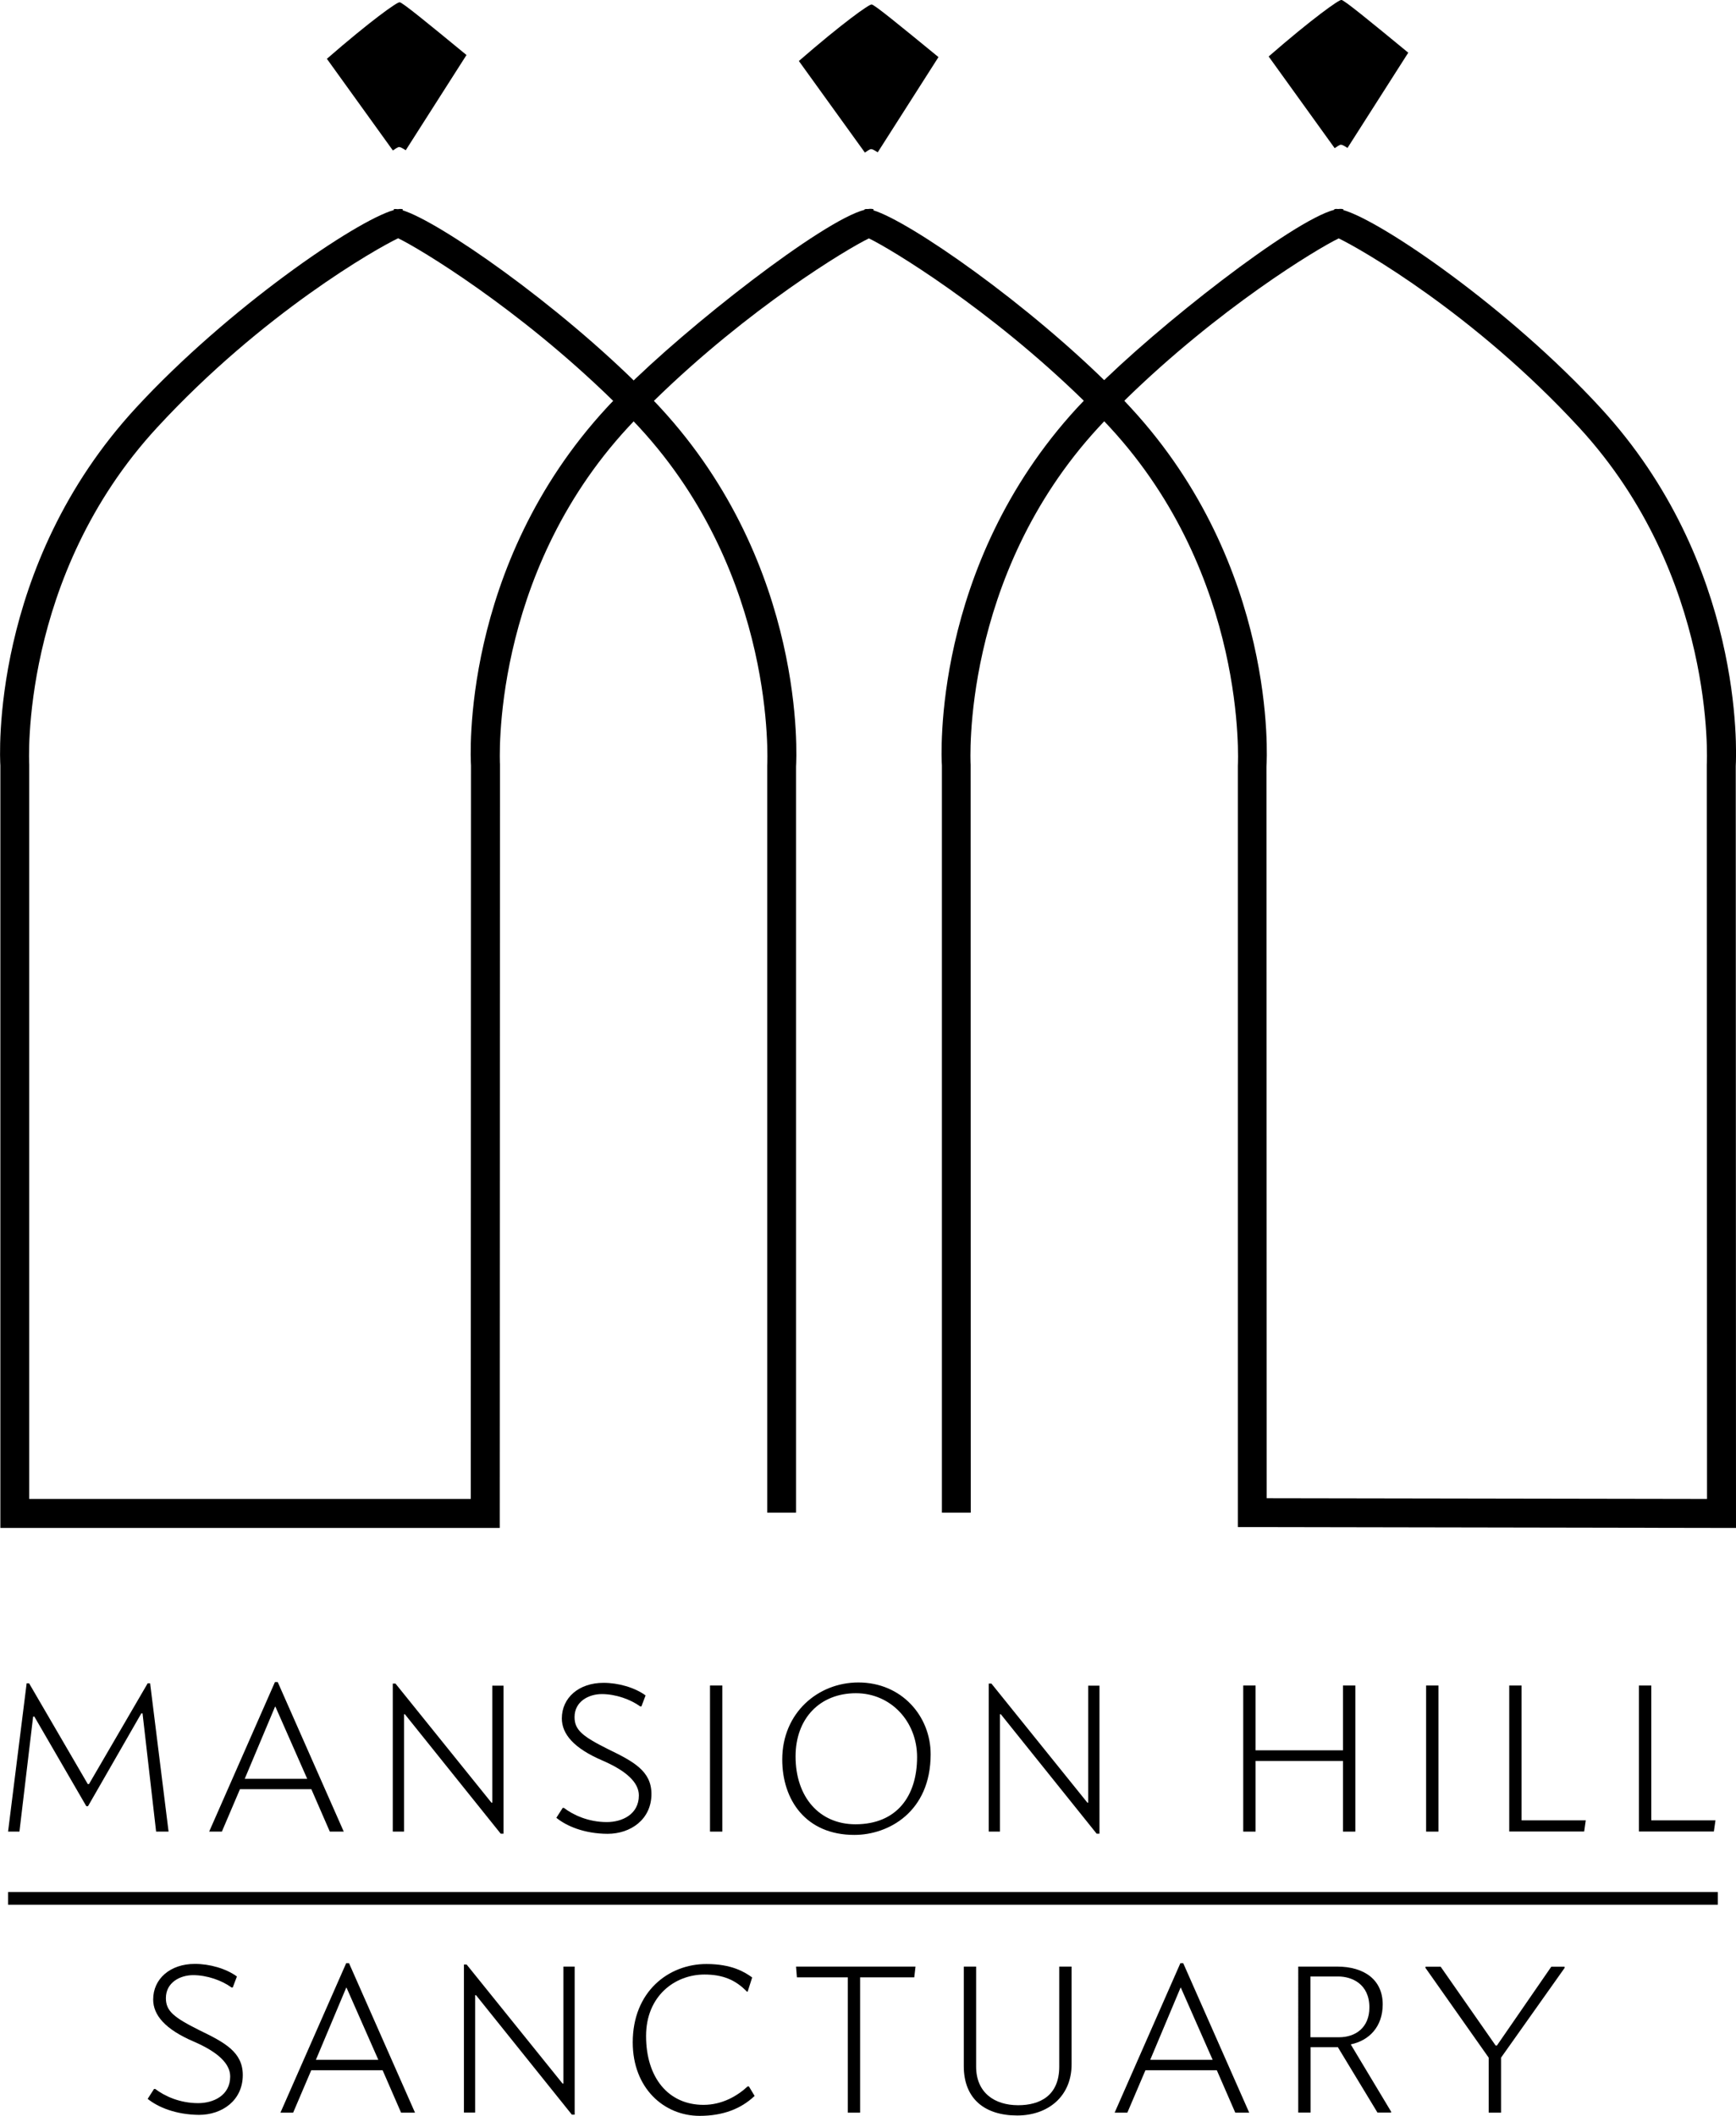 <?xml version="1.0" encoding="utf-8"?>
<!-- Generator: Adobe Illustrator 24.1.0, SVG Export Plug-In . SVG Version: 6.00 Build 0)  -->
<svg version="1.1" id="Layer_1" xmlns="http://www.w3.org/2000/svg" xmlns:xlink="http://www.w3.org/1999/xlink" x="0px" y="0px"
	 viewBox="0 0 142.01 173.07" style="enable-background:new 0 0 142.01 173.07;" xml:space="preserve">
<rect x="0.66" y="154.76" width="139.86" height="1.04"/>
<path d="M79.41,123.73h-2.36V62.62c-0.04-0.59-0.87-16.3,11.07-29.27c0.18-0.19,0.36-0.38,0.54-0.57
	C80.9,25.2,72.85,20.35,71.08,19.5c-1.78,0.85-9.83,5.7-17.59,13.29c0.18,0.18,0.35,0.37,0.53,0.56
	c11.97,12.97,11.14,28.68,11.1,29.35l0,61.03h-2.36V62.62c0.01-0.23,0.79-15.47-10.47-27.67c-0.43-0.46-0.86-0.91-1.29-1.35
	l-0.83-0.83l0.83-0.83c5.18-5.21,16.29-13.9,19.73-14.78l-0.01-0.04c0.07-0.02,0.17-0.03,0.28-0.02c0.19-0.03,0.35-0.02,0.47,0.02
	l-0.03,0.08c2.97,0.91,12.66,7.62,19.73,14.73l0.83,0.83l-0.83,0.83c-0.44,0.44-0.87,0.89-1.3,1.36
	C78.59,47.18,79.39,62.39,79.4,62.55L79.41,123.73z"/>
<path d="M142.01,124.98h-1.18l-39.57-0.07V62.62c0.01-0.23,0.79-15.47-10.47-27.67c-0.43-0.47-0.87-0.92-1.31-1.36l-0.83-0.83
	l0.83-0.83c5.16-5.21,16.24-13.88,19.67-14.77l-0.01-0.04c0.08-0.03,0.19-0.04,0.31-0.02c0.18-0.02,0.33-0.02,0.45,0.02l-0.02,0.06
	c3.14,0.89,13.58,8.06,21.04,16.17c11.77,12.77,11.13,28.22,11.07,29.3L142.01,124.98z M103.62,122.55l36.02,0.06l-0.02-60.02
	l0-0.04c0.01-0.15,0.79-15.39-10.45-27.59c-8.57-9.3-17.88-14.61-19.66-15.46c-1.77,0.85-9.79,5.69-17.54,13.28
	c0.18,0.19,0.36,0.38,0.54,0.58c11.97,12.97,11.14,28.68,11.09,29.34L103.62,122.55z M109.78,19.38L109.78,19.38L109.78,19.38z"/>
<path d="M40.88,124.98H0.03V62.62c-0.04-0.59-0.87-16.3,11.1-29.27c7.48-8.11,17.95-15.28,21.09-16.17l-0.02-0.06
	c0.09-0.03,0.2-0.03,0.35-0.01c0.17-0.03,0.31-0.02,0.41,0.01l-0.03,0.08c2.97,0.91,12.67,7.63,19.74,14.74l0.83,0.83l-0.83,0.83
	c-0.43,0.44-0.86,0.88-1.29,1.35C40.1,47.15,40.89,62.39,40.9,62.55L40.88,124.98z M2.39,122.61h36.12l0.02-59.99
	c-0.04-0.59-0.87-16.3,11.1-29.27c0.18-0.19,0.35-0.38,0.53-0.56c-7.77-7.6-15.82-12.45-17.59-13.3
	c-1.78,0.84-11.11,6.15-19.7,15.46C1.6,47.15,2.38,62.39,2.39,62.55L2.39,122.61z M32.82,19.39L32.82,19.39L32.82,19.39z
	 M32.3,19.38L32.3,19.38L32.3,19.38z"/>
<path d="M65.35,4.99c3.54-3.08,5.8-4.69,5.95-4.62c0.14-0.07,2.38,1.77,5.47,4.3l-4.97,7.79c-0.29-0.19-0.47-0.27-0.5-0.25
	c-0.04-0.02-0.08-0.06-0.55,0.27L65.35,4.99z"/>
<path d="M103.78,4.62c3.54-3.08,5.8-4.69,5.95-4.62c0.14-0.07,2.38,1.77,5.47,4.31l-4.97,7.79c-0.29-0.19-0.47-0.27-0.5-0.25
	c-0.04-0.02-0.08-0.06-0.55,0.27L103.78,4.62z"/>
<path d="M26.74,4.81c3.54-3.08,5.79-4.69,5.95-4.62c0.14-0.07,2.38,1.77,5.47,4.31l-4.97,7.79c-0.29-0.19-0.47-0.27-0.5-0.25
	c-0.04-0.02-0.09-0.06-0.55,0.27L26.74,4.81z"/>
<g>
	<path d="M2.18,137.69h0.2l4.8,8.24h0.1l4.8-8.24h0.2l1.51,12.13h-1.02l-1.11-9.67h-0.1l-4.36,7.59H7.06l-4.25-7.33h-0.1l-1.12,9.41
		H0.66L2.18,137.69z"/>
	<path d="M22.49,137.59h0.23l5.4,12.23h-1.14l-1.51-3.47h-5.84l-1.48,3.47h-1.04L22.49,137.59z M25.13,145.5l-2.6-5.9h-0.03
		l-2.48,5.9H25.13z"/>
	<path d="M33.12,140.22h-0.07v9.6h-0.92v-12.11h0.22l7.85,9.74h0.07v-9.57h0.92v12.11h-0.23L33.12,140.22z"/>
	<path d="M45.51,148.69l0.52-0.81h0.1c0.76,0.58,2,1.16,3.51,1.16c1.24,0,2.62-0.62,2.62-2.18c0-1.06-1.02-2.01-2.99-2.86
		c-2.33-1-3.31-2.16-3.31-3.44c0-1.68,1.38-2.91,3.41-2.91c1.21,0,2.55,0.38,3.44,1.03l-0.34,0.9h-0.1
		c-0.79-0.58-2.01-1.01-3.14-1.01c-1.07,0-2.23,0.6-2.23,1.88c0,1.06,0.65,1.58,2.75,2.63c2.06,1,3.54,1.78,3.54,3.66
		c0,2.08-1.7,3.26-3.59,3.26C47.79,149.99,46.35,149.37,45.51,148.69z"/>
	<path d="M58.08,137.87h1.01v11.95h-1.01V137.87z"/>
	<path d="M63.99,143.92c0-3.81,2.92-6.3,6.23-6.3c3.54,0,5.91,2.76,5.91,5.87c0,4.74-3.47,6.6-6.24,6.6
		C65.92,150.09,63.99,147.23,63.99,143.92z M75.02,143.72c0-2.91-2.15-5.22-5-5.22c-2.95,0-4.94,2.06-4.94,5.17
		c0,3.34,1.96,5.55,4.9,5.55C73.33,149.22,75.02,146.95,75.02,143.72z"/>
	<path d="M81.87,140.22h-0.07v9.6h-0.92v-12.11h0.22l7.85,9.74h0.07v-9.57h0.92v12.11h-0.23L81.87,140.22z"/>
	<path d="M101.7,137.87h1.01v5.3h7.15v-5.3h1.01v11.95h-1.01v-5.78h-7.15v5.78h-1.01V137.87z"/>
	<path d="M116.66,137.87h1.01v11.95h-1.01V137.87z"/>
	<path d="M123.46,137.87h1.01v11.03h5.25l-0.13,0.91h-6.13V137.87z"/>
	<path d="M134.07,137.87h1.01v11.03h5.25l-0.13,0.91h-6.13V137.87z"/>
</g>
<g>
	<path d="M12.08,171.68l0.52-0.81h0.1c0.76,0.58,2,1.16,3.51,1.16c1.24,0,2.62-0.62,2.62-2.18c0-1.06-1.02-2.01-2.99-2.86
		c-2.33-1-3.31-2.16-3.31-3.44c0-1.68,1.38-2.91,3.41-2.91c1.21,0,2.55,0.38,3.44,1.03l-0.34,0.9h-0.1
		c-0.79-0.58-2.01-1.01-3.14-1.01c-1.07,0-2.23,0.6-2.23,1.88c0,1.06,0.65,1.58,2.75,2.63c2.06,1,3.54,1.78,3.54,3.66
		c0,2.08-1.69,3.26-3.59,3.26C14.37,172.97,12.92,172.36,12.08,171.68z"/>
	<path d="M28.32,160.58h0.23l5.4,12.23h-1.14l-1.51-3.47h-5.84l-1.48,3.47h-1.04L28.32,160.58z M30.95,168.49l-2.6-5.9h-0.03
		l-2.48,5.9H30.95z"/>
	<path d="M38.94,163.2h-0.07v9.6h-0.92v-12.11h0.22l7.85,9.74h0.07v-9.57h0.92v12.11h-0.23L38.94,163.2z"/>
	<path d="M51.76,167.06c0-4.15,2.92-6.41,6.03-6.41c2.06,0,3.12,0.65,3.74,1.1l-0.37,1.16H61.1c-0.92-0.96-1.98-1.4-3.47-1.4
		c-2.43,0-4.78,1.76-4.78,5.03c0,3.39,1.81,5.63,4.7,5.63c1.53,0,2.77-0.73,3.61-1.51h0.1l0.47,0.78c-1.12,1.06-2.6,1.63-4.5,1.63
		C54.31,173.07,51.76,170.8,51.76,167.06z"/>
	<path d="M69.35,161.74h-4.16l-0.07-0.88h9.77l-0.1,0.88h-4.43v11.07h-1.01V161.74z"/>
	<path d="M78.84,169v-8.14h1.01v8.18c0,2.14,1.51,3.16,3.44,3.16c1.78,0,3.36-0.78,3.36-3.16v-8.18h1.01v7.99
		c0,2.63-1.93,4.19-4.45,4.19C80.56,173.04,78.84,171.68,78.84,169z"/>
	<path d="M96.56,160.58h0.23l5.4,12.23h-1.14l-1.51-3.47h-5.84l-1.48,3.47h-1.04L96.56,160.58z M99.2,168.49l-2.6-5.9h-0.03
		l-2.48,5.9H99.2z"/>
	<path d="M106.2,160.86h3.17c2.27,0,3.74,1.11,3.74,3.09c0,1.84-1.12,2.96-2.6,3.27v0.03l3.29,5.48v0.07h-1.12l-3.24-5.35h-2.23
		v5.35h-1.01V160.86z M109.54,166.64c1.34,0,2.48-0.78,2.48-2.44c0-1.94-1.46-2.53-2.55-2.53h-2.27v4.97H109.54z"/>
	<path d="M121.78,168.31l-5.17-7.34v-0.1h1.24l4.5,6.45h0.1l4.45-6.45h1.09v0.1l-5.2,7.34v4.5h-1.01V168.31z"/>
</g>
</svg>
